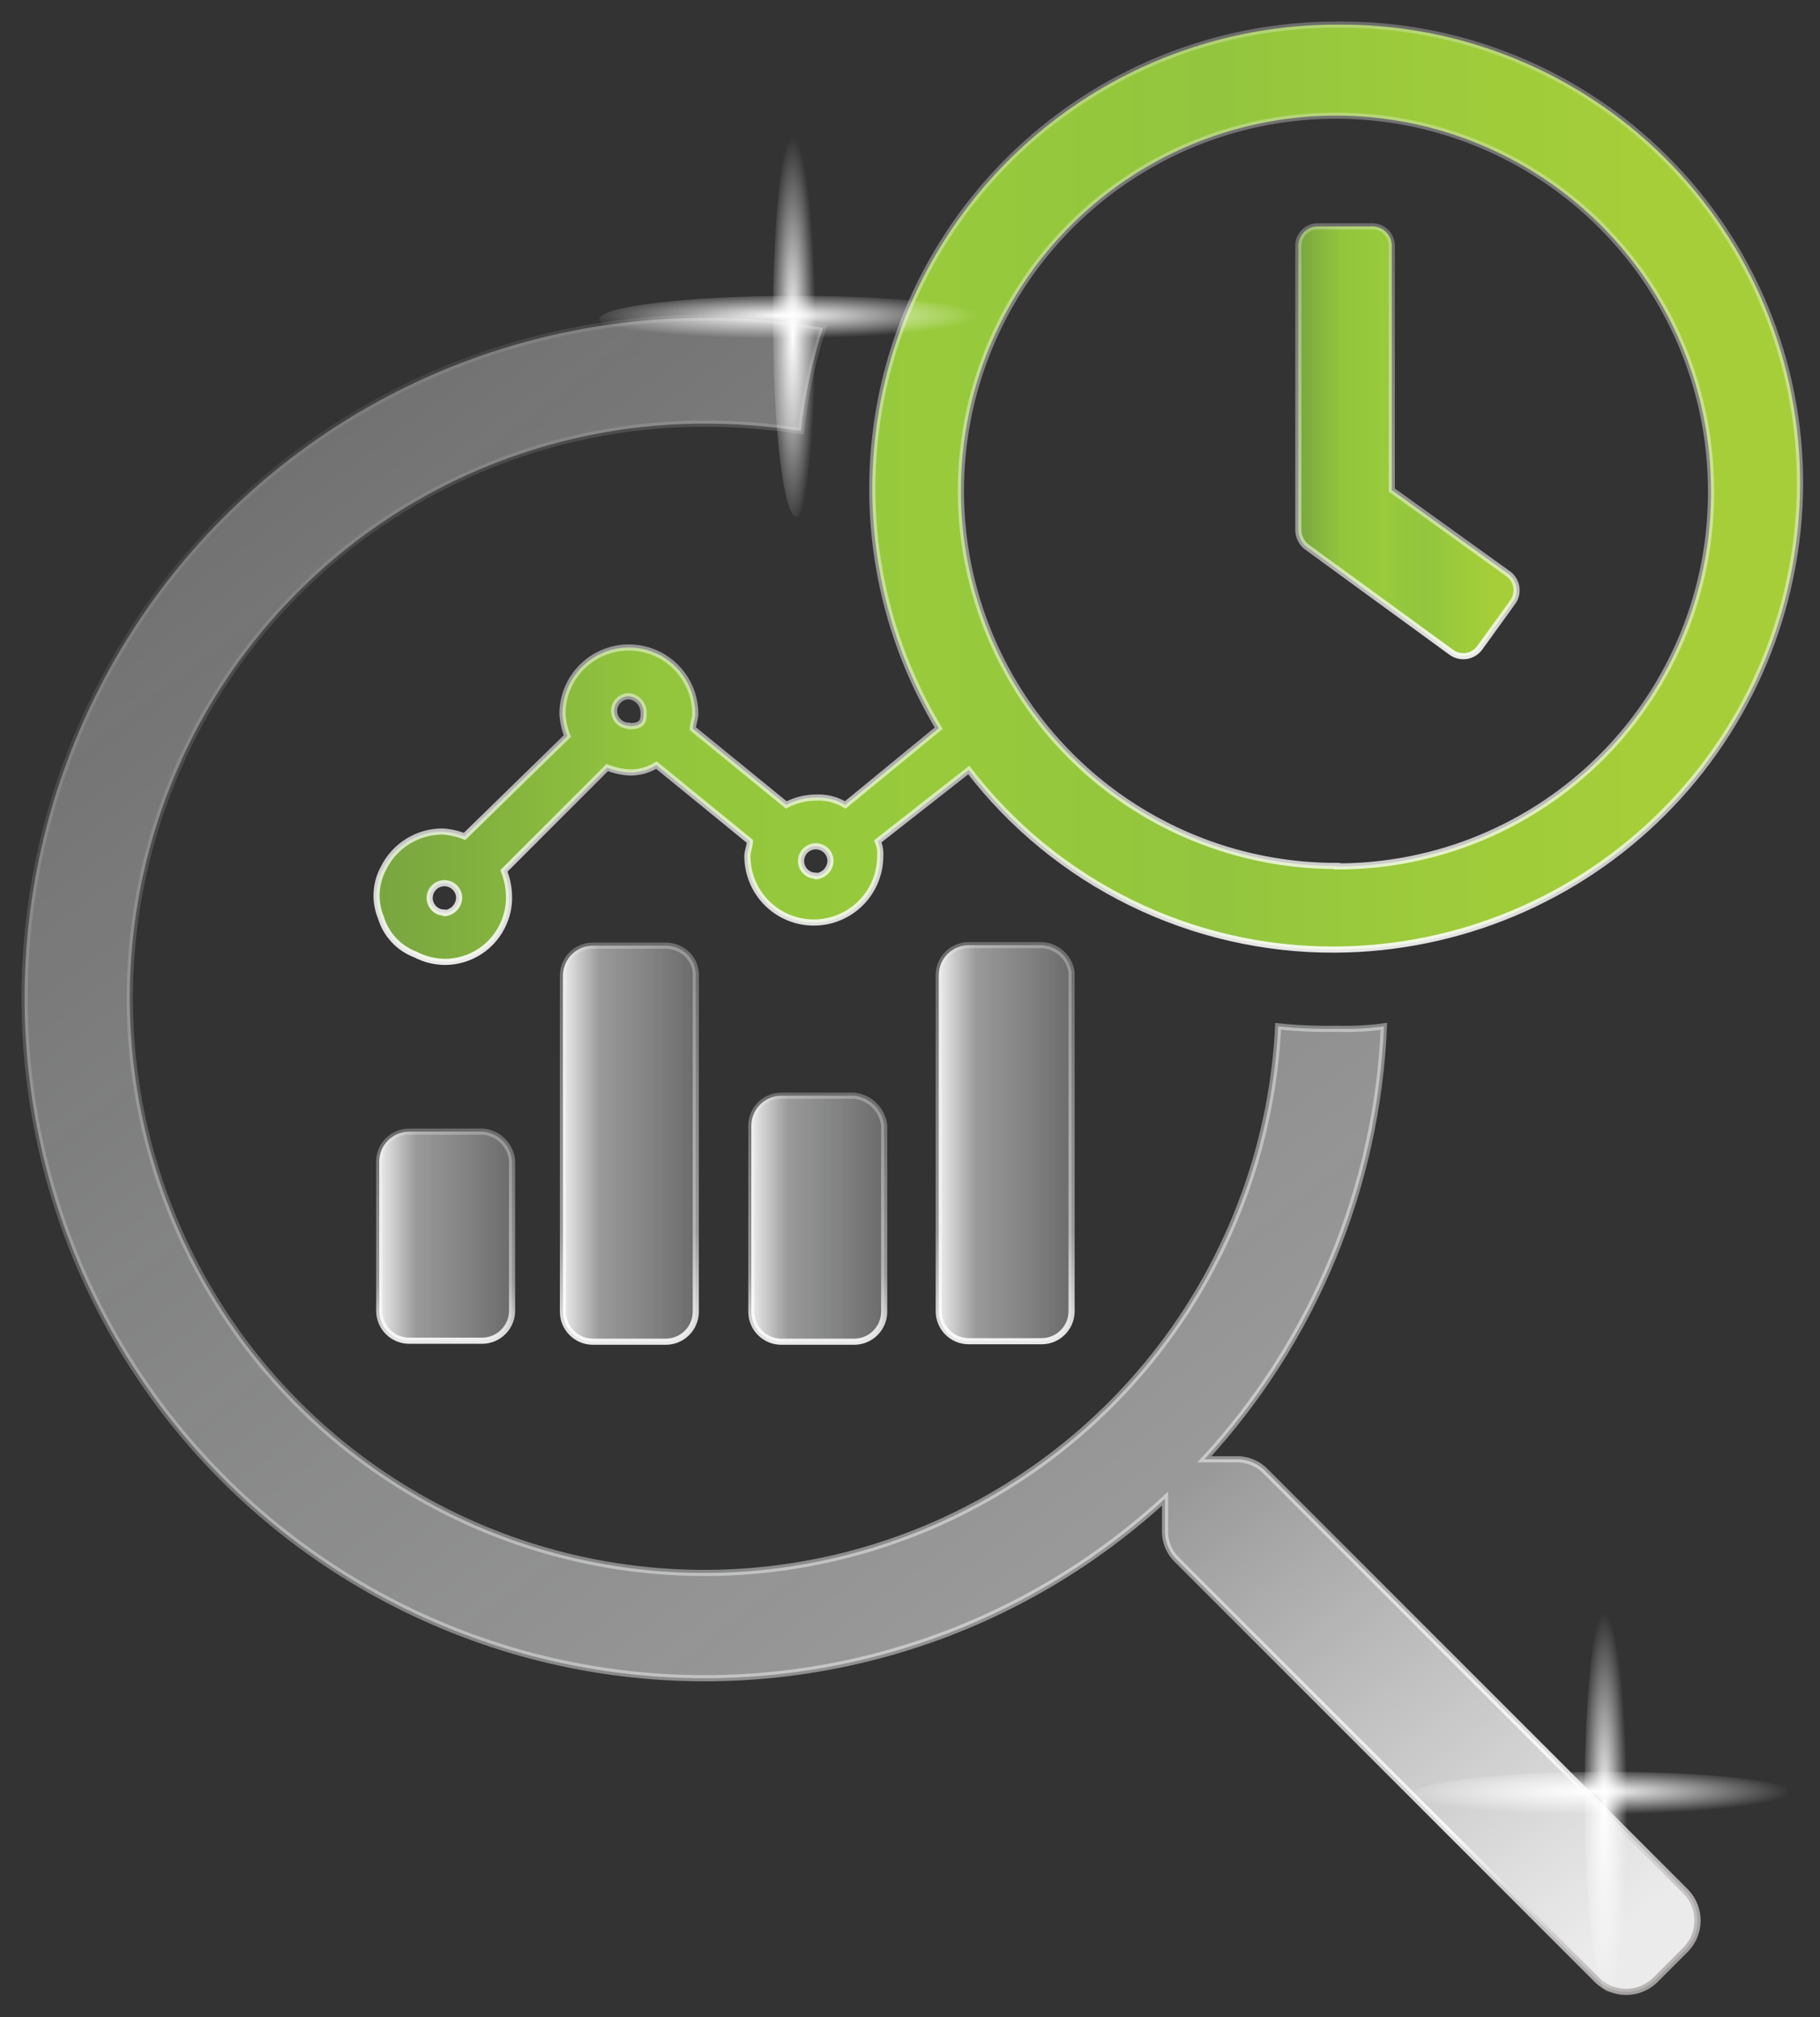 <svg width="74" height="82" viewBox="0 0 74 82" fill="none" xmlns="http://www.w3.org/2000/svg">
<rect x="0" y="0" width="74" height="82" fill="#333333" stroke="none"/>
<path d="M54.369 41.821C53.568 41.837 52.766 41.804 51.969 41.721C51.746 46.288 50.187 50.69 47.486 54.38C44.784 58.07 41.059 60.886 36.773 62.478C32.486 64.071 27.826 64.371 23.371 63.34C18.916 62.309 14.861 59.993 11.71 56.679C8.558 53.365 6.449 49.2 5.643 44.698C4.837 40.197 5.369 35.558 7.175 31.357C8.981 27.155 11.98 23.576 15.801 21.063C19.622 18.551 24.096 17.215 28.669 17.221C29.975 17.221 31.279 17.322 32.569 17.521C32.725 16.094 33.026 14.687 33.469 13.321C31.885 13.035 30.278 12.901 28.669 12.921C24.17 12.918 19.738 14.013 15.758 16.11C11.778 18.208 8.37 21.245 5.829 24.959C3.289 28.672 1.693 32.949 1.18 37.419C0.667 41.889 1.253 46.416 2.886 50.608C4.519 54.8 7.151 58.531 10.552 61.475C13.954 64.42 18.023 66.49 22.405 67.507C26.788 68.523 31.353 68.454 35.703 67.306C40.053 66.159 44.058 63.967 47.369 60.921V62.321C47.386 62.739 47.566 63.133 47.869 63.421L64.969 80.521C65.282 80.811 65.692 80.972 66.119 80.972C66.546 80.972 66.956 80.811 67.269 80.521L68.569 79.221C68.859 78.908 69.021 78.498 69.021 78.071C69.021 77.644 68.859 77.234 68.569 76.921L51.469 59.821C51.181 59.518 50.787 59.339 50.369 59.321H48.969C53.405 54.501 55.991 48.266 56.269 41.721C55.639 41.807 55.004 41.84 54.369 41.821Z" fill="url(#paint0_linear_757_20185)"/>
<path d="M56.589 19.921V10.001C56.59 9.896 56.571 9.791 56.531 9.693C56.491 9.596 56.432 9.507 56.358 9.432C56.283 9.358 56.194 9.299 56.097 9.259C55.999 9.219 55.895 9.2 55.789 9.201H53.589C53.484 9.2 53.379 9.219 53.281 9.259C53.184 9.299 53.095 9.358 53.02 9.432C52.946 9.507 52.887 9.596 52.847 9.693C52.807 9.791 52.788 9.896 52.789 10.001V21.501C52.785 21.632 52.81 21.763 52.862 21.884C52.914 22.005 52.991 22.113 53.089 22.201L58.989 26.501C59.079 26.571 59.183 26.621 59.294 26.649C59.405 26.677 59.52 26.681 59.633 26.663C59.745 26.644 59.853 26.602 59.949 26.54C60.044 26.478 60.126 26.396 60.189 26.301L61.489 24.501C61.559 24.411 61.609 24.307 61.637 24.196C61.665 24.085 61.669 23.97 61.651 23.857C61.632 23.745 61.59 23.637 61.528 23.541C61.466 23.446 61.384 23.364 61.289 23.301L56.589 19.921Z" fill="url(#paint1_linear_757_20185)"/>
<path d="M54.369 1.001C51.025 0.995 47.739 1.878 44.849 3.56C41.958 5.241 39.566 7.661 37.918 10.571C36.27 13.48 35.425 16.776 35.469 20.12C35.513 23.464 36.445 26.736 38.169 29.601L34.369 32.721C34.008 32.505 33.59 32.4 33.169 32.421C32.751 32.425 32.34 32.528 31.969 32.721L28.169 29.621C28.169 29.421 28.269 29.221 28.269 29.021C28.269 28.305 27.985 27.618 27.478 27.112C26.972 26.605 26.285 26.321 25.569 26.321C24.853 26.321 24.166 26.605 23.66 27.112C23.154 27.618 22.869 28.305 22.869 29.021C22.888 29.33 22.955 29.634 23.069 29.921L18.889 34.001C18.602 33.887 18.298 33.82 17.989 33.801C17.489 33.801 16.998 33.942 16.574 34.207C16.15 34.472 15.808 34.851 15.589 35.301C15.425 35.606 15.332 35.944 15.314 36.29C15.297 36.636 15.357 36.981 15.489 37.301C15.592 37.642 15.771 37.954 16.014 38.214C16.257 38.474 16.556 38.675 16.889 38.801C17.26 38.994 17.671 39.097 18.089 39.101C18.602 39.101 19.104 38.949 19.531 38.664C19.958 38.38 20.292 37.975 20.489 37.501C20.652 37.123 20.721 36.711 20.689 36.301C20.671 35.992 20.603 35.688 20.489 35.401L24.689 31.201C24.977 31.315 25.28 31.382 25.589 31.401C25.977 31.41 26.359 31.306 26.689 31.101L30.489 34.201C30.489 34.401 30.389 34.601 30.389 34.801C30.389 35.517 30.674 36.204 31.18 36.71C31.686 37.217 32.373 37.501 33.089 37.501C33.805 37.501 34.492 37.217 34.998 36.71C35.505 36.204 35.789 35.517 35.789 34.801C35.805 34.596 35.77 34.39 35.689 34.201L39.389 31.301C41.142 33.584 43.399 35.431 45.984 36.697C48.568 37.964 51.411 38.615 54.289 38.601C59.294 38.575 64.086 36.575 67.624 33.036C71.163 29.497 73.163 24.706 73.189 19.701C73.198 17.233 72.717 14.787 71.773 12.506C70.829 10.225 69.442 8.154 67.69 6.415C65.939 4.675 63.86 3.3 61.573 2.371C59.286 1.441 56.837 0.976 54.369 1.001ZM18.069 37.101C17.95 37.101 17.834 37.066 17.736 37C17.637 36.934 17.56 36.84 17.515 36.731C17.469 36.621 17.457 36.5 17.481 36.384C17.504 36.267 17.561 36.161 17.645 36.077C17.729 35.993 17.836 35.936 17.952 35.913C18.068 35.889 18.189 35.901 18.299 35.947C18.408 35.992 18.502 36.069 18.568 36.168C18.634 36.266 18.669 36.382 18.669 36.501C18.663 36.657 18.601 36.805 18.494 36.919C18.388 37.032 18.244 37.104 18.089 37.121L18.069 37.101ZM25.569 29.501C25.41 29.501 25.257 29.438 25.145 29.325C25.032 29.213 24.969 29.06 24.969 28.901C24.969 28.742 25.032 28.589 25.145 28.477C25.257 28.364 25.41 28.301 25.569 28.301C25.74 28.319 25.897 28.401 26.009 28.531C26.12 28.662 26.178 28.83 26.169 29.001C26.189 29.421 25.989 29.521 25.589 29.521L25.569 29.501ZM33.169 35.601C33.05 35.601 32.934 35.566 32.836 35.5C32.737 35.434 32.66 35.34 32.615 35.231C32.569 35.121 32.557 35 32.581 34.884C32.604 34.767 32.661 34.661 32.745 34.577C32.829 34.493 32.936 34.436 33.052 34.413C33.168 34.389 33.289 34.401 33.399 34.447C33.508 34.492 33.602 34.569 33.668 34.668C33.734 34.766 33.769 34.882 33.769 35.001C33.763 35.157 33.701 35.305 33.594 35.419C33.488 35.532 33.344 35.604 33.189 35.621L33.169 35.601ZM54.369 35.201C51.353 35.211 48.402 34.326 45.888 32.659C43.375 30.991 41.413 28.616 40.249 25.833C39.086 23.05 38.774 19.985 39.352 17.025C39.931 14.065 41.375 11.343 43.501 9.203C45.626 7.063 48.339 5.602 51.295 5.004C54.251 4.406 57.319 4.698 60.109 5.843C62.899 6.988 65.287 8.935 66.971 11.437C68.655 13.939 69.559 16.885 69.569 19.901C69.586 21.907 69.206 23.898 68.449 25.756C67.693 27.615 66.576 29.305 65.163 30.73C63.749 32.154 62.068 33.284 60.215 34.055C58.363 34.826 56.376 35.222 54.369 35.221V35.201Z" fill="url(#paint2_linear_757_20185)"/>
<path d="M19.619 46.001H16.619C16.302 46.006 16 46.134 15.776 46.358C15.552 46.582 15.424 46.884 15.419 47.201V53.301C15.424 53.618 15.552 53.92 15.776 54.144C16 54.368 16.302 54.496 16.619 54.501H19.619C19.936 54.496 20.238 54.368 20.462 54.144C20.686 53.92 20.814 53.618 20.819 53.301V47.201C20.798 46.89 20.665 46.596 20.444 46.376C20.224 46.155 19.93 46.022 19.619 46.001Z" fill="url(#paint3_linear_757_20185)"/>
<path d="M27.989 38.841C27.873 38.718 27.734 38.619 27.579 38.55C27.425 38.481 27.258 38.444 27.089 38.441H24.089C23.772 38.446 23.47 38.574 23.246 38.798C23.022 39.022 22.894 39.324 22.889 39.641V53.341C22.894 53.658 23.022 53.96 23.246 54.184C23.47 54.408 23.772 54.536 24.089 54.541H27.089C27.406 54.536 27.708 54.408 27.932 54.184C28.156 53.96 28.284 53.658 28.289 53.341V39.741C28.302 39.578 28.282 39.415 28.23 39.261C28.179 39.106 28.097 38.963 27.989 38.841Z" fill="url(#paint4_linear_757_20185)"/>
<path d="M34.749 44.541H31.749C31.432 44.546 31.13 44.674 30.906 44.898C30.682 45.122 30.554 45.424 30.549 45.741V53.341C30.554 53.658 30.682 53.96 30.906 54.184C31.13 54.408 31.432 54.536 31.749 54.541H34.749C35.066 54.536 35.368 54.408 35.592 54.184C35.816 53.96 35.944 53.658 35.949 53.341V45.741C35.911 45.436 35.773 45.152 35.555 44.935C35.338 44.717 35.054 44.579 34.749 44.541Z" fill="url(#paint5_linear_757_20185)"/>
<path d="M42.369 38.421H39.369C39.052 38.426 38.75 38.554 38.526 38.778C38.302 39.002 38.174 39.304 38.169 39.621V53.321C38.174 53.638 38.302 53.94 38.526 54.164C38.75 54.388 39.052 54.516 39.369 54.521H42.369C42.686 54.516 42.988 54.388 43.212 54.164C43.436 53.94 43.564 53.638 43.569 53.321V39.521C43.528 39.227 43.385 38.956 43.166 38.756C42.947 38.555 42.666 38.437 42.369 38.421Z" fill="url(#paint6_linear_757_20185)"/>
<path d="M54.369 41.821C53.568 41.837 52.766 41.804 51.969 41.721C51.746 46.288 50.187 50.69 47.486 54.38C44.784 58.07 41.059 60.886 36.773 62.478C32.486 64.071 27.826 64.371 23.371 63.34C18.916 62.309 14.861 59.993 11.71 56.679C8.558 53.365 6.449 49.2 5.643 44.698C4.837 40.197 5.369 35.558 7.175 31.357C8.981 27.155 11.98 23.576 15.801 21.063C19.622 18.551 24.096 17.215 28.669 17.221C29.975 17.221 31.279 17.322 32.569 17.521C32.725 16.094 33.026 14.687 33.469 13.321C31.885 13.035 30.278 12.901 28.669 12.921C24.17 12.918 19.738 14.013 15.758 16.11C11.778 18.208 8.37 21.245 5.829 24.959C3.289 28.672 1.693 32.949 1.18 37.419C0.667 41.889 1.253 46.416 2.886 50.608C4.519 54.8 7.151 58.531 10.552 61.475C13.954 64.42 18.023 66.49 22.405 67.507C26.788 68.523 31.353 68.454 35.703 67.306C40.053 66.159 44.058 63.967 47.369 60.921V62.321C47.386 62.739 47.566 63.133 47.869 63.421L64.969 80.521C65.282 80.811 65.692 80.972 66.119 80.972C66.546 80.972 66.956 80.811 67.269 80.521L68.569 79.221C68.859 78.908 69.021 78.498 69.021 78.071C69.021 77.644 68.859 77.234 68.569 76.921L51.469 59.821C51.181 59.518 50.787 59.339 50.369 59.321H48.969C53.405 54.501 55.991 48.266 56.269 41.721C55.639 41.807 55.004 41.84 54.369 41.821Z" stroke="url(#paint7_linear_757_20185)" stroke-width="0.25" stroke-miterlimit="10"/>
<path d="M56.589 19.921V10.001C56.59 9.896 56.571 9.791 56.531 9.693C56.491 9.596 56.432 9.507 56.358 9.432C56.283 9.358 56.194 9.299 56.097 9.259C55.999 9.219 55.895 9.2 55.789 9.201H53.589C53.484 9.2 53.379 9.219 53.281 9.259C53.184 9.299 53.095 9.358 53.02 9.432C52.946 9.507 52.887 9.596 52.847 9.693C52.807 9.791 52.788 9.896 52.789 10.001V21.501C52.785 21.632 52.81 21.763 52.862 21.884C52.914 22.005 52.991 22.113 53.089 22.201L58.989 26.501C59.079 26.571 59.183 26.621 59.294 26.649C59.405 26.677 59.52 26.681 59.633 26.663C59.745 26.644 59.853 26.602 59.949 26.54C60.044 26.478 60.126 26.396 60.189 26.301L61.489 24.501C61.559 24.411 61.609 24.307 61.637 24.196C61.665 24.085 61.669 23.97 61.651 23.857C61.632 23.745 61.59 23.637 61.528 23.541C61.466 23.446 61.384 23.364 61.289 23.301L56.589 19.921Z" stroke="url(#paint8_linear_757_20185)" stroke-width="0.25" stroke-miterlimit="10"/>
<path d="M54.369 1.001C51.025 0.995 47.739 1.878 44.849 3.56C41.958 5.241 39.566 7.661 37.918 10.571C36.27 13.48 35.425 16.776 35.469 20.12C35.513 23.464 36.445 26.736 38.169 29.601L34.369 32.721C34.008 32.505 33.59 32.4 33.169 32.421C32.751 32.425 32.34 32.528 31.969 32.721L28.169 29.621C28.169 29.421 28.269 29.221 28.269 29.021C28.269 28.305 27.985 27.618 27.478 27.112C26.972 26.605 26.285 26.321 25.569 26.321C24.853 26.321 24.166 26.605 23.66 27.112C23.154 27.618 22.869 28.305 22.869 29.021C22.888 29.33 22.955 29.634 23.069 29.921L18.889 34.001C18.602 33.887 18.298 33.82 17.989 33.801C17.489 33.801 16.998 33.942 16.574 34.207C16.15 34.472 15.808 34.851 15.589 35.301C15.425 35.606 15.332 35.944 15.314 36.29C15.297 36.636 15.357 36.981 15.489 37.301C15.592 37.642 15.771 37.954 16.014 38.214C16.257 38.474 16.556 38.675 16.889 38.801C17.26 38.994 17.671 39.097 18.089 39.101C18.602 39.101 19.104 38.949 19.531 38.664C19.958 38.38 20.292 37.975 20.489 37.501C20.652 37.123 20.721 36.711 20.689 36.301C20.671 35.992 20.603 35.688 20.489 35.401L24.689 31.201C24.977 31.315 25.28 31.382 25.589 31.401C25.977 31.41 26.359 31.306 26.689 31.101L30.489 34.201C30.489 34.401 30.389 34.601 30.389 34.801C30.389 35.517 30.674 36.204 31.18 36.71C31.686 37.217 32.373 37.501 33.089 37.501C33.805 37.501 34.492 37.217 34.998 36.71C35.505 36.204 35.789 35.517 35.789 34.801C35.805 34.596 35.77 34.39 35.689 34.201L39.389 31.301C41.142 33.584 43.399 35.431 45.984 36.697C48.568 37.964 51.411 38.615 54.289 38.601C59.294 38.575 64.086 36.575 67.624 33.036C71.163 29.497 73.163 24.706 73.189 19.701C73.198 17.233 72.717 14.787 71.773 12.506C70.829 10.225 69.442 8.154 67.69 6.415C65.939 4.675 63.86 3.3 61.573 2.371C59.286 1.441 56.837 0.976 54.369 1.001ZM18.069 37.101C17.95 37.101 17.834 37.066 17.736 37C17.637 36.934 17.56 36.84 17.515 36.731C17.469 36.621 17.457 36.5 17.481 36.384C17.504 36.267 17.561 36.161 17.645 36.077C17.729 35.993 17.836 35.936 17.952 35.913C18.068 35.889 18.189 35.901 18.299 35.947C18.408 35.992 18.502 36.069 18.568 36.168C18.634 36.266 18.669 36.382 18.669 36.501C18.663 36.657 18.601 36.805 18.494 36.919C18.388 37.032 18.244 37.104 18.089 37.121L18.069 37.101ZM25.569 29.501C25.41 29.501 25.257 29.438 25.145 29.325C25.032 29.213 24.969 29.06 24.969 28.901C24.969 28.742 25.032 28.589 25.145 28.477C25.257 28.364 25.41 28.301 25.569 28.301C25.74 28.319 25.897 28.401 26.009 28.531C26.12 28.662 26.178 28.83 26.169 29.001C26.189 29.421 25.989 29.521 25.589 29.521L25.569 29.501ZM33.169 35.601C33.05 35.601 32.934 35.566 32.836 35.5C32.737 35.434 32.66 35.34 32.615 35.231C32.569 35.121 32.557 35 32.581 34.884C32.604 34.767 32.661 34.661 32.745 34.577C32.829 34.493 32.936 34.436 33.052 34.413C33.168 34.389 33.289 34.401 33.399 34.447C33.508 34.492 33.602 34.569 33.668 34.668C33.734 34.766 33.769 34.882 33.769 35.001C33.763 35.157 33.701 35.305 33.594 35.419C33.488 35.532 33.344 35.604 33.189 35.621L33.169 35.601ZM54.369 35.201C51.353 35.211 48.402 34.326 45.888 32.659C43.375 30.991 41.413 28.616 40.249 25.833C39.086 23.05 38.774 19.985 39.352 17.025C39.931 14.065 41.375 11.343 43.501 9.203C45.626 7.063 48.339 5.602 51.295 5.004C54.251 4.406 57.319 4.698 60.109 5.843C62.899 6.988 65.287 8.935 66.971 11.437C68.655 13.939 69.559 16.885 69.569 19.901C69.586 21.907 69.206 23.898 68.449 25.756C67.693 27.615 66.576 29.305 65.163 30.73C63.749 32.154 62.068 33.284 60.215 34.055C58.363 34.826 56.376 35.222 54.369 35.221V35.201Z" stroke="url(#paint9_linear_757_20185)" stroke-width="0.25" stroke-miterlimit="10"/>
<path d="M19.619 46.001H16.619C16.302 46.006 16 46.134 15.776 46.358C15.552 46.582 15.424 46.884 15.419 47.201V53.301C15.424 53.618 15.552 53.92 15.776 54.144C16 54.368 16.302 54.496 16.619 54.501H19.619C19.936 54.496 20.238 54.368 20.462 54.144C20.686 53.92 20.814 53.618 20.819 53.301V47.201C20.798 46.89 20.665 46.596 20.444 46.376C20.224 46.155 19.93 46.022 19.619 46.001Z" stroke="url(#paint10_linear_757_20185)" stroke-width="0.25" stroke-miterlimit="10"/>
<path d="M27.989 38.841C27.873 38.718 27.734 38.619 27.579 38.55C27.425 38.481 27.258 38.444 27.089 38.441H24.089C23.772 38.446 23.47 38.574 23.246 38.798C23.022 39.022 22.894 39.324 22.889 39.641V53.341C22.894 53.658 23.022 53.96 23.246 54.184C23.47 54.408 23.772 54.536 24.089 54.541H27.089C27.406 54.536 27.708 54.408 27.932 54.184C28.156 53.96 28.284 53.658 28.289 53.341V39.741C28.302 39.578 28.282 39.415 28.23 39.261C28.179 39.106 28.097 38.963 27.989 38.841Z" stroke="url(#paint11_linear_757_20185)" stroke-width="0.25" stroke-miterlimit="10"/>
<path d="M34.749 44.541H31.749C31.432 44.546 31.13 44.674 30.906 44.898C30.682 45.122 30.554 45.424 30.549 45.741V53.341C30.554 53.658 30.682 53.96 30.906 54.184C31.13 54.408 31.432 54.536 31.749 54.541H34.749C35.066 54.536 35.368 54.408 35.592 54.184C35.816 53.96 35.944 53.658 35.949 53.341V45.741C35.911 45.436 35.773 45.152 35.555 44.935C35.338 44.717 35.054 44.579 34.749 44.541Z" stroke="url(#paint12_linear_757_20185)" stroke-width="0.25" stroke-miterlimit="10"/>
<path d="M42.369 38.421H39.369C39.052 38.426 38.75 38.554 38.526 38.778C38.302 39.002 38.174 39.304 38.169 39.621V53.321C38.174 53.638 38.302 53.94 38.526 54.164C38.75 54.388 39.052 54.516 39.369 54.521H42.369C42.686 54.516 42.988 54.388 43.212 54.164C43.436 53.94 43.564 53.638 43.569 53.321V39.521C43.528 39.227 43.385 38.956 43.166 38.756C42.947 38.555 42.666 38.437 42.369 38.421Z" stroke="url(#paint13_linear_757_20185)" stroke-width="0.25" stroke-miterlimit="10"/>
<path d="M66.319 72.989C66.319 77.409 65.898 81.001 65.38 81.001C64.862 81.001 64.429 77.409 64.429 72.989C64.429 68.568 64.868 65.001 65.38 65.001C65.892 65.001 66.319 68.562 66.319 72.989Z" fill="url(#paint14_radial_757_20185)"/>
<path d="M65.381 73.915C60.961 73.915 57.369 73.495 57.369 72.976C57.369 72.458 60.961 72.025 65.381 72.025C69.802 72.025 73.369 72.464 73.369 72.976C73.369 73.489 69.808 73.915 65.381 73.915Z" fill="url(#paint15_radial_757_20185)"/>
<path d="M33.319 12.989C33.319 17.41 32.898 21.001 32.38 21.001C31.862 21.001 31.429 17.41 31.429 12.989C31.429 8.568 31.868 5.001 32.38 5.001C32.892 5.001 33.319 8.562 33.319 12.989Z" fill="url(#paint16_radial_757_20185)"/>
<path d="M32.381 13.915C27.96 13.915 24.369 13.495 24.369 12.976C24.369 12.458 27.96 12.025 32.381 12.025C36.802 12.025 40.369 12.464 40.369 12.976C40.369 13.489 36.808 13.915 32.381 13.915Z" fill="url(#paint17_radial_757_20185)"/>
<defs>
<linearGradient id="paint0_linear_757_20185" x1="64.869" y1="79.001" x2="11.369" y2="7.501" gradientUnits="userSpaceOnUse">
<stop stop-color="white" stop-opacity="0.9"/>
<stop offset="0.04" stop-color="white" stop-opacity="0.85"/>
<stop offset="0.28" stop-color="white" stop-opacity="0.5"/>
<stop offset="0.65" stop-color="#FAFBFC" stop-opacity="0.4"/>
<stop offset="1" stop-color="#F0EFEF" stop-opacity="0.3"/>
</linearGradient>
<linearGradient id="paint1_linear_757_20185" x1="52.789" y1="17.951" x2="61.669" y2="17.951" gradientUnits="userSpaceOnUse">
<stop stop-color="#79A540"/>
<stop offset="0.2" stop-color="#94C63D"/>
<stop offset="0.39" stop-color="#98CA3C"/>
<stop offset="0.59" stop-color="#93C53E"/>
<stop offset="0.74" stop-color="#9DCB3B"/>
<stop offset="0.9" stop-color="#A6CE39"/>
<stop offset="1" stop-color="#A6CE39"/>
</linearGradient>
<linearGradient id="paint2_linear_757_20185" x1="15.309" y1="20.071" x2="73.189" y2="20.071" gradientUnits="userSpaceOnUse">
<stop stop-color="#79A540"/>
<stop offset="0.2" stop-color="#94C63D"/>
<stop offset="0.39" stop-color="#98CA3C"/>
<stop offset="0.59" stop-color="#93C53E"/>
<stop offset="0.74" stop-color="#9DCB3B"/>
<stop offset="0.9" stop-color="#A6CE39"/>
<stop offset="1" stop-color="#A6CE39"/>
</linearGradient>
<linearGradient id="paint3_linear_757_20185" x1="15.419" y1="50.291" x2="20.819" y2="50.291" gradientUnits="userSpaceOnUse">
<stop stop-color="white" stop-opacity="0.9"/>
<stop offset="0.04" stop-color="white" stop-opacity="0.85"/>
<stop offset="0.28" stop-color="white" stop-opacity="0.5"/>
<stop offset="0.65" stop-color="#FAFBFC" stop-opacity="0.4"/>
<stop offset="1" stop-color="#F0EFEF" stop-opacity="0.3"/>
</linearGradient>
<linearGradient id="paint4_linear_757_20185" x1="22.889" y1="46.491" x2="28.289" y2="46.491" gradientUnits="userSpaceOnUse">
<stop stop-color="white" stop-opacity="0.9"/>
<stop offset="0.04" stop-color="white" stop-opacity="0.85"/>
<stop offset="0.28" stop-color="white" stop-opacity="0.5"/>
<stop offset="0.65" stop-color="#FAFBFC" stop-opacity="0.4"/>
<stop offset="1" stop-color="#F0EFEF" stop-opacity="0.3"/>
</linearGradient>
<linearGradient id="paint5_linear_757_20185" x1="30.549" y1="49.541" x2="35.949" y2="49.541" gradientUnits="userSpaceOnUse">
<stop stop-color="white" stop-opacity="0.9"/>
<stop offset="0.04" stop-color="white" stop-opacity="0.85"/>
<stop offset="0.28" stop-color="white" stop-opacity="0.5"/>
<stop offset="0.65" stop-color="#FAFBFC" stop-opacity="0.4"/>
<stop offset="1" stop-color="#F0EFEF" stop-opacity="0.3"/>
</linearGradient>
<linearGradient id="paint6_linear_757_20185" x1="38.189" y1="46.471" x2="43.589" y2="46.471" gradientUnits="userSpaceOnUse">
<stop stop-color="white" stop-opacity="0.9"/>
<stop offset="0.04" stop-color="white" stop-opacity="0.85"/>
<stop offset="0.28" stop-color="white" stop-opacity="0.5"/>
<stop offset="0.65" stop-color="#FAFBFC" stop-opacity="0.4"/>
<stop offset="1" stop-color="#F0EFEF" stop-opacity="0.3"/>
</linearGradient>
<linearGradient id="paint7_linear_757_20185" x1="70.869" y1="85.001" x2="10.369" y2="6.501" gradientUnits="userSpaceOnUse">
<stop stop-color="#827B7B" stop-opacity="0.9"/>
<stop offset="0.158" stop-color="white" stop-opacity="0.85"/>
<stop offset="0.28" stop-color="white" stop-opacity="0.5"/>
<stop offset="0.487" stop-color="#FAFBFC" stop-opacity="0.4"/>
<stop offset="1" stop-color="#F0EFEF" stop-opacity="0"/>
</linearGradient>
<linearGradient id="paint8_linear_757_20185" x1="57.229" y1="26.821" x2="57.229" y2="9.091" gradientUnits="userSpaceOnUse">
<stop stop-color="white" stop-opacity="0.9"/>
<stop offset="0.04" stop-color="white" stop-opacity="0.85"/>
<stop offset="0.28" stop-color="white" stop-opacity="0.5"/>
<stop offset="0.65" stop-color="#FAFBFC" stop-opacity="0.4"/>
<stop offset="1" stop-color="#F0EFEF" stop-opacity="0.3"/>
</linearGradient>
<linearGradient id="paint9_linear_757_20185" x1="44.249" y1="39.241" x2="44.249" y2="0.891" gradientUnits="userSpaceOnUse">
<stop stop-color="white" stop-opacity="0.9"/>
<stop offset="0.04" stop-color="white" stop-opacity="0.85"/>
<stop offset="0.28" stop-color="white" stop-opacity="0.5"/>
<stop offset="0.65" stop-color="#FAFBFC" stop-opacity="0.4"/>
<stop offset="1" stop-color="#F0EFEF" stop-opacity="0.3"/>
</linearGradient>
<linearGradient id="paint10_linear_757_20185" x1="18.119" y1="54.661" x2="18.119" y2="45.911" gradientUnits="userSpaceOnUse">
<stop stop-color="white" stop-opacity="0.9"/>
<stop offset="0.04" stop-color="white" stop-opacity="0.85"/>
<stop offset="0.28" stop-color="white" stop-opacity="0.5"/>
<stop offset="0.65" stop-color="#FAFBFC" stop-opacity="0.4"/>
<stop offset="1" stop-color="#F0EFEF" stop-opacity="0.3"/>
</linearGradient>
<linearGradient id="paint11_linear_757_20185" x1="25.589" y1="54.661" x2="25.589" y2="38.311" gradientUnits="userSpaceOnUse">
<stop stop-color="white" stop-opacity="0.9"/>
<stop offset="0.04" stop-color="white" stop-opacity="0.85"/>
<stop offset="0.28" stop-color="white" stop-opacity="0.5"/>
<stop offset="0.65" stop-color="#FAFBFC" stop-opacity="0.4"/>
<stop offset="1" stop-color="#F0EFEF" stop-opacity="0.3"/>
</linearGradient>
<linearGradient id="paint12_linear_757_20185" x1="33.249" y1="54.661" x2="33.249" y2="44.411" gradientUnits="userSpaceOnUse">
<stop stop-color="white" stop-opacity="0.9"/>
<stop offset="0.04" stop-color="white" stop-opacity="0.85"/>
<stop offset="0.28" stop-color="white" stop-opacity="0.5"/>
<stop offset="0.65" stop-color="#FAFBFC" stop-opacity="0.4"/>
<stop offset="1" stop-color="#F0EFEF" stop-opacity="0.3"/>
</linearGradient>
<linearGradient id="paint13_linear_757_20185" x1="40.889" y1="54.641" x2="40.889" y2="38.291" gradientUnits="userSpaceOnUse">
<stop stop-color="white" stop-opacity="0.9"/>
<stop offset="0.04" stop-color="white" stop-opacity="0.85"/>
<stop offset="0.28" stop-color="white" stop-opacity="0.5"/>
<stop offset="0.65" stop-color="#FAFBFC" stop-opacity="0.4"/>
<stop offset="1" stop-color="#F0EFEF" stop-opacity="0.3"/>
</linearGradient>
<radialGradient id="paint14_radial_757_20185" cx="0" cy="0" r="1" gradientUnits="userSpaceOnUse" gradientTransform="translate(65.23 73.573) scale(0.935 8.018)">
<stop stop-color="white"/>
<stop offset="0.07" stop-color="white" stop-opacity="0.93"/>
<stop offset="1" stop-color="white" stop-opacity="0"/>
</radialGradient>
<radialGradient id="paint15_radial_757_20185" cx="0" cy="0" r="1" gradientUnits="userSpaceOnUse" gradientTransform="translate(64.797 72.826) rotate(90) scale(0.935 8.018)">
<stop stop-color="white"/>
<stop offset="0.07" stop-color="white" stop-opacity="0.93"/>
<stop offset="1" stop-color="white" stop-opacity="0"/>
</radialGradient>
<radialGradient id="paint16_radial_757_20185" cx="0" cy="0" r="1" gradientUnits="userSpaceOnUse" gradientTransform="translate(32.23 13.573) scale(0.935 8.018)">
<stop stop-color="white"/>
<stop offset="0.07" stop-color="white" stop-opacity="0.93"/>
<stop offset="1" stop-color="white" stop-opacity="0"/>
</radialGradient>
<radialGradient id="paint17_radial_757_20185" cx="0" cy="0" r="1" gradientUnits="userSpaceOnUse" gradientTransform="translate(31.797 12.826) rotate(90) scale(0.935 8.018)">
<stop stop-color="white"/>
<stop offset="0.07" stop-color="white" stop-opacity="0.93"/>
<stop offset="1" stop-color="white" stop-opacity="0"/>
</radialGradient>
</defs>
</svg>
